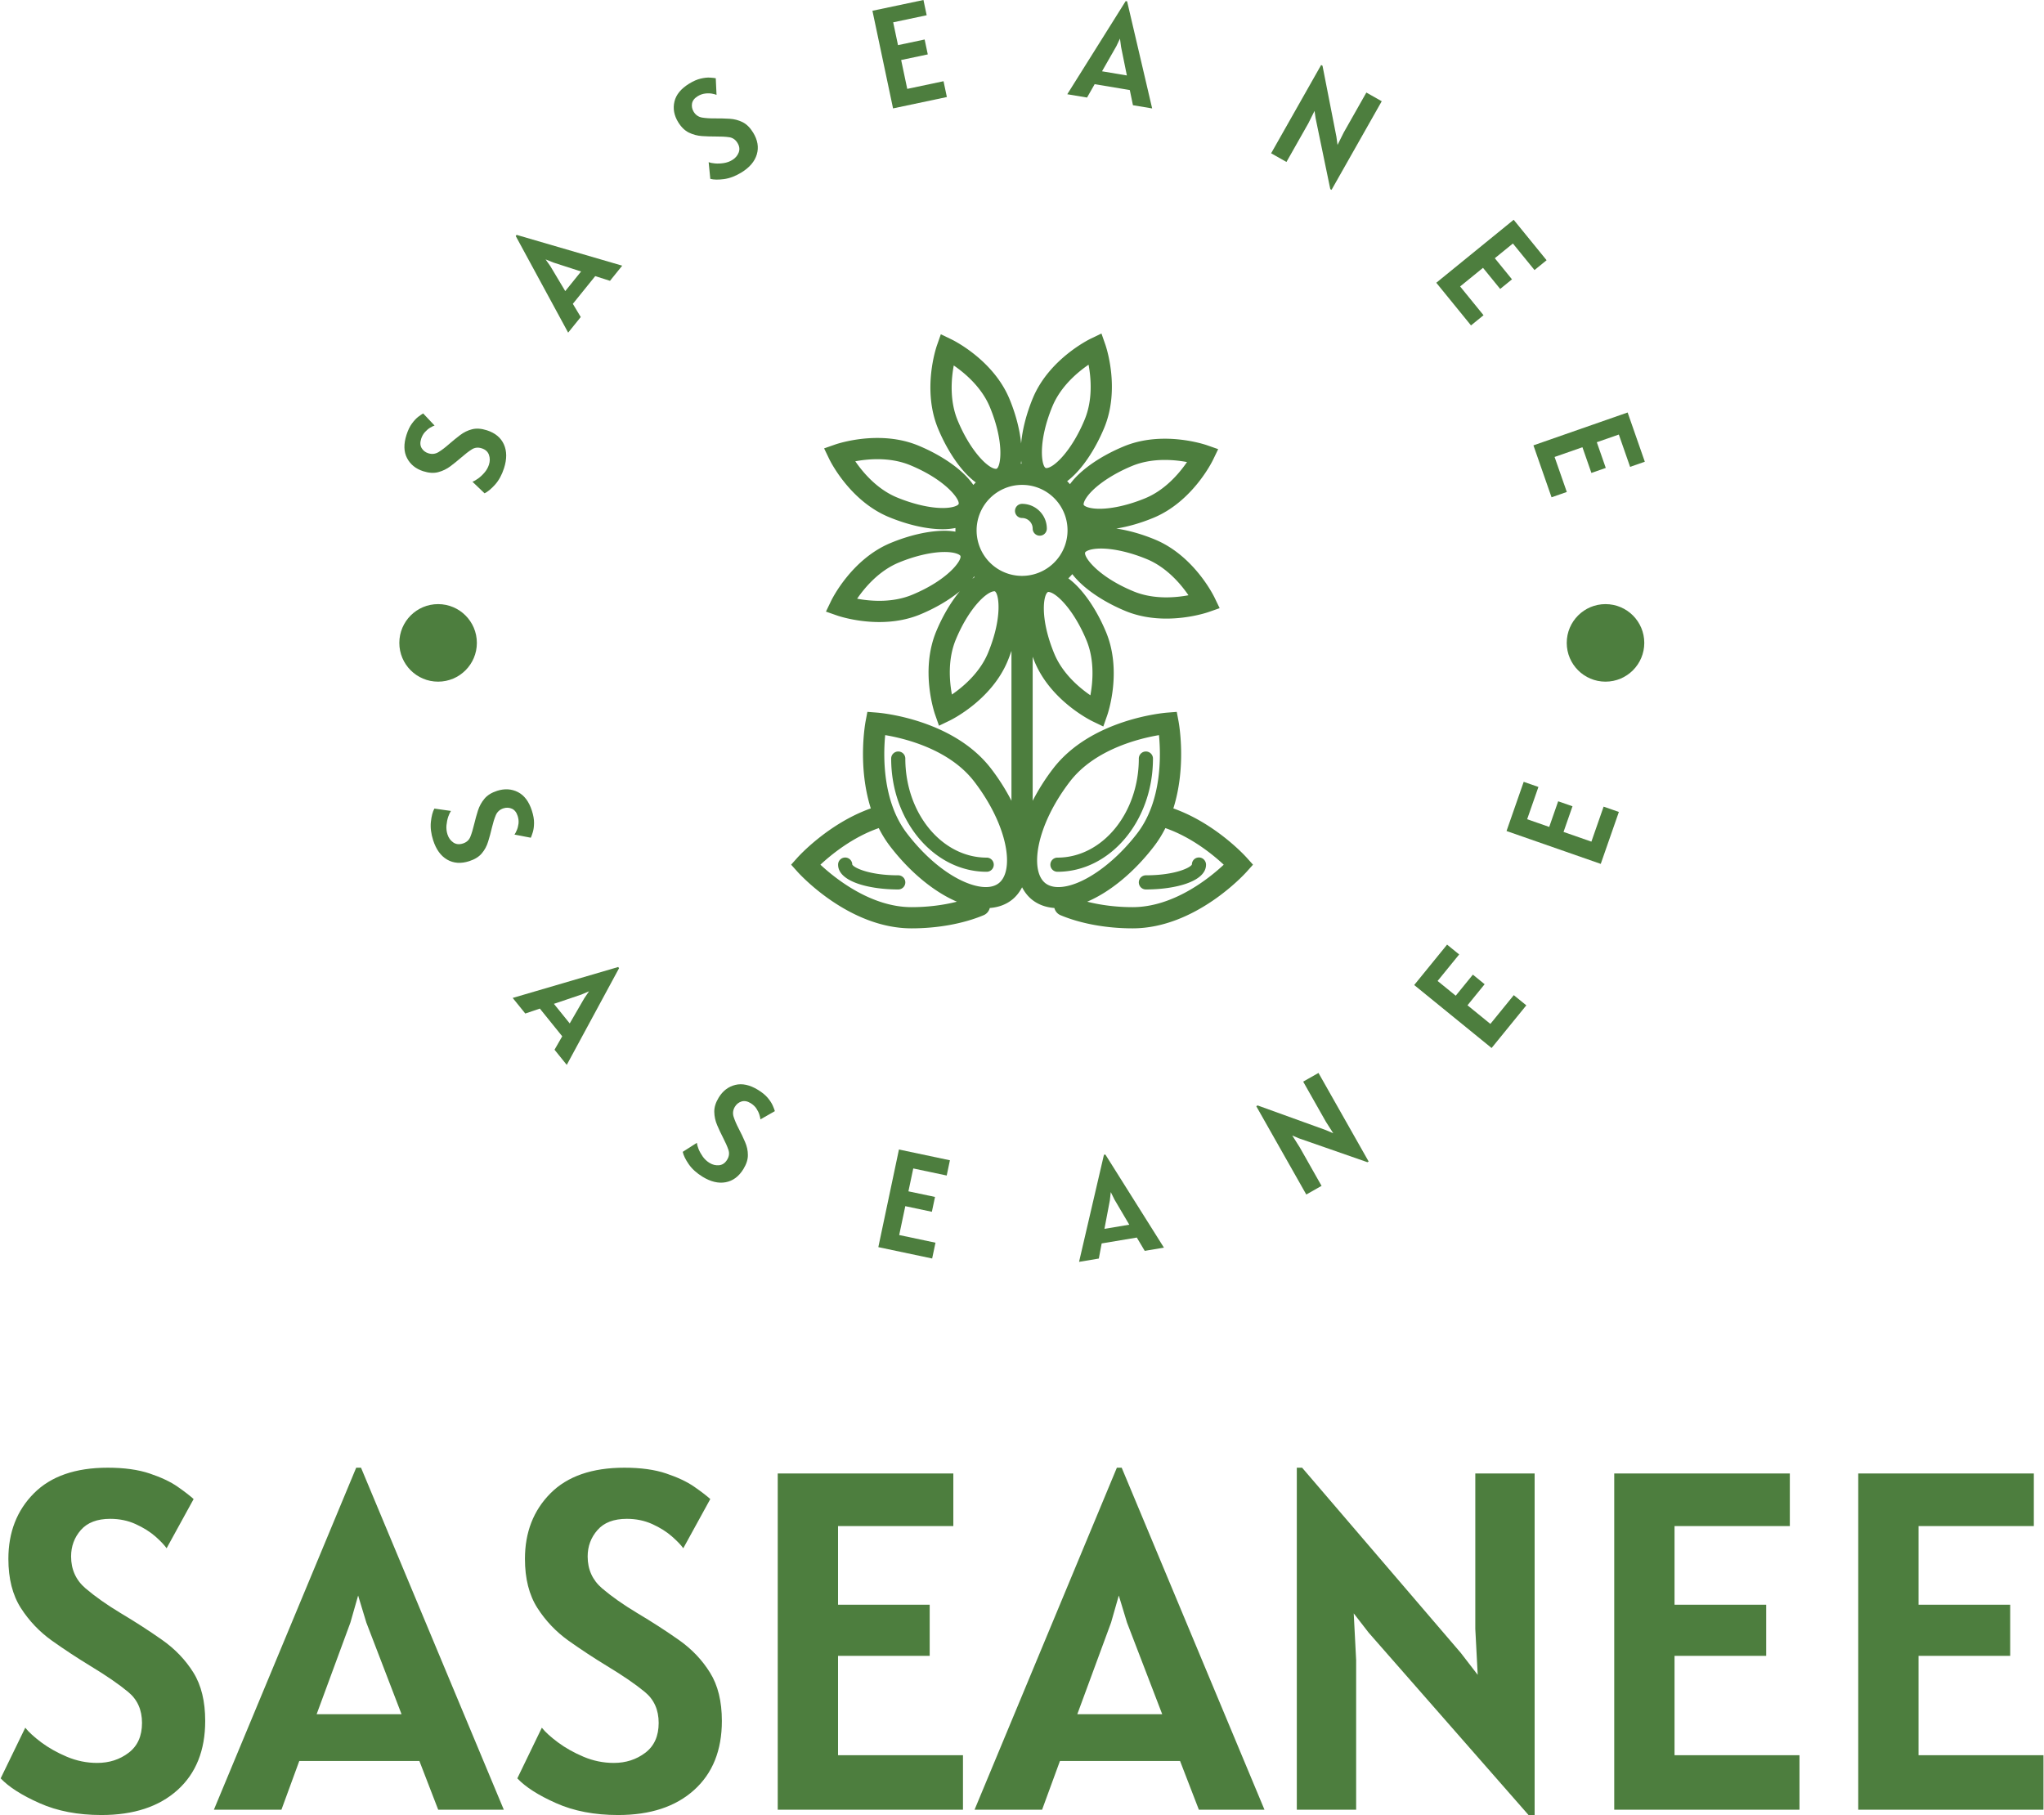 <svg xmlns="http://www.w3.org/2000/svg" version="1.1" xmlns:xlink="http://www.w3.org/1999/xlink" xmlns:svgjs="http://svgjs.dev/svgjs" width="1500" height="1332" viewBox="0 0 1500 1332"><g transform="matrix(1,0,0,1,0.055,0.539)"><svg viewBox="0 0 278 247" data-background-color="#ffffff" preserveAspectRatio="xMidYMid meet" height="1332" width="1500" xmlns="http://www.w3.org/2000/svg" xmlns:xlink="http://www.w3.org/1999/xlink"><g id="tight-bounds" transform="matrix(1,0,0,1,-0.01,-0.1)"><svg viewBox="0 0 278.02 247.2" height="247.2" width="278.02"><g><svg viewBox="0 0 395.52 351.674" height="247.2" width="278.02"><g transform="matrix(1,0,0,1,0,284.151)"><svg viewBox="0 0 395.52 67.523" height="67.523" width="395.52"><g id="textblocktransform"><svg viewBox="0 0 395.52 67.523" height="67.523" width="395.52" id="textblock"><g><svg viewBox="0 0 395.52 67.523" height="67.523" width="395.52"><g transform="matrix(1,0,0,1,0,0)"><svg width="395.52" viewBox="2.25 -35.45 211.73 36.15" height="67.523" data-palette-color="#4d7e3e"><path d="M12.7 0.55L12.7 0.55Q9.03 0.55 6.28-0.68 3.53-1.9 2.25-3.25L2.25-3.25 4.8-8.5Q5.33-7.83 6.46-6.98 7.6-6.13 9.11-5.49 10.63-4.85 12.25-4.85L12.25-4.85Q14.13-4.85 15.51-5.9 16.9-6.95 16.9-9L16.9-9Q16.9-11.03 15.46-12.21 14.03-13.4 11.55-14.9L11.55-14.9Q9.53-16.13 7.58-17.51 5.63-18.9 4.34-20.91 3.05-22.93 3.05-26L3.05-26Q3.05-30.13 5.69-32.79 8.33-35.45 13.35-35.45L13.35-35.45Q15.9-35.45 17.69-34.85 19.48-34.25 20.59-33.48 21.7-32.7 22.25-32.2L22.25-32.2 19.45-27.1Q19.1-27.6 18.28-28.33 17.45-29.05 16.25-29.6 15.05-30.15 13.6-30.15L13.6-30.15Q11.58-30.15 10.56-28.99 9.55-27.83 9.55-26.25L9.55-26.25Q9.55-24.23 11.04-22.95 12.53-21.68 14.65-20.4L14.65-20.4Q17-19 19-17.59 21-16.18 22.23-14.21 23.45-12.25 23.45-9.2L23.45-9.2Q23.45-4.63 20.58-2.04 17.7 0.55 12.7 0.55ZM31.35 0L24.35 0 39.1-35.45 39.6-35.45 54.4 0 47.6 0 45.65-5.05 33.2-5.05 31.35 0ZM39.3-22.2L38.5-19.4 35-9.9 43.8-9.9 40.15-19.4 39.3-22.2ZM66.25 0.55L66.25 0.55Q62.57 0.55 59.82-0.68 57.07-1.9 55.8-3.25L55.8-3.25 58.34-8.5Q58.87-7.83 60.01-6.98 61.15-6.13 62.66-5.49 64.17-4.85 65.8-4.85L65.8-4.85Q67.67-4.85 69.06-5.9 70.45-6.95 70.45-9L70.45-9Q70.45-11.03 69.01-12.21 67.57-13.4 65.09-14.9L65.09-14.9Q63.07-16.13 61.12-17.51 59.17-18.9 57.88-20.91 56.59-22.93 56.59-26L56.59-26Q56.59-30.13 59.23-32.79 61.87-35.45 66.9-35.45L66.9-35.45Q69.45-35.45 71.23-34.85 73.02-34.25 74.13-33.48 75.25-32.7 75.8-32.2L75.8-32.2 73-27.1Q72.65-27.6 71.82-28.33 71-29.05 69.8-29.6 68.59-30.15 67.15-30.15L67.15-30.15Q65.12-30.15 64.11-28.99 63.09-27.83 63.09-26.25L63.09-26.25Q63.09-24.23 64.58-22.95 66.07-21.68 68.2-20.4L68.2-20.4Q70.55-19 72.55-17.59 74.55-16.18 75.77-14.21 77-12.25 77-9.2L77-9.2Q77-4.63 74.12-2.04 71.25 0.55 66.25 0.55ZM101.99 0L82.79 0 82.79-34.85 100.99-34.85 100.99-29.4 89.04-29.4 89.04-21.25 98.54-21.25 98.54-15.95 89.04-15.95 89.04-5.65 101.99-5.65 101.99 0ZM110.19 0L103.19 0 117.94-35.45 118.44-35.45 133.24 0 126.44 0 124.49-5.05 112.04-5.05 110.19 0ZM118.14-22.2L117.34-19.4 113.84-9.9 122.64-9.9 118.99-19.4 118.14-22.2ZM161.24 0.7L160.74 0.7 144.04-18.35 142.49-20.35 142.74-15.5 142.74 0 136.59 0 136.59-35.45 137.14-35.45 153.59-16.25 155.34-13.98 155.09-18.75 155.09-34.85 161.24-34.85 161.24 0.7ZM188.69 0L169.49 0 169.49-34.85 187.69-34.85 187.69-29.4 175.74-29.4 175.74-21.25 185.24-21.25 185.24-15.95 175.74-15.95 175.74-5.65 188.69-5.65 188.69 0ZM213.98 0L194.78 0 194.78-34.85 212.98-34.85 212.98-29.4 201.03-29.4 201.03-21.25 210.53-21.25 210.53-15.95 201.03-15.95 201.03-5.65 213.98-5.65 213.98 0Z" opacity="1" transform="matrix(1,0,0,1,0,0)" fill="#4d7e3e" class="wordmark-text-0" data-fill-palette-color="primary" id="text-0"></path></svg></g></svg></g></svg></g></svg></g><g transform="matrix(1,0,0,1,75.61,0)"><svg viewBox="0 0 244.299 244.299" height="244.299" width="244.299"><g><svg viewBox="0 0 244.299 244.299" height="244.299" width="244.299"><g transform="matrix(1,0,0,1,77.441,64.568)"><svg viewBox="0 0 89.417 115.164" height="115.164" width="89.417"><g><svg xmlns:x="http://ns.adobe.com/Extensibility/1.0/" xmlns:i="http://ns.adobe.com/AdobeIllustrator/10.0/" xmlns:graph="http://ns.adobe.com/Graphs/1.0/" xmlns="http://www.w3.org/2000/svg" xmlns:xlink="http://www.w3.org/1999/xlink" version="1.1" x="0" y="0" viewBox="17.362 7.672 65.277 84.073" enable-background="new 0 0 100 100" xml:space="preserve" height="115.164" width="89.417" class="icon-dxe-0" data-fill-palette-color="accent" id="dxe-0"><g fill="#4d7e3e" data-fill-palette-color="accent"><path d="M81.742 81.747C81.563 81.548 77.361 76.917 71.38 74.793 73.267 68.831 72.175 62.799 72.112 62.47L71.863 61.15 70.523 61.254C70.086 61.287 59.756 62.157 54.373 69.185A30 30 0 0 0 51.5 73.717V53.354C51.591 53.593 51.682 53.833 51.779 54.07 54.066 59.591 59.729 62.37 59.968 62.486L61.481 63.215 62.036 61.63C62.124 61.379 64.162 55.411 61.875 49.889 60.625 46.872 58.678 43.84 56.539 42.279 56.736 42.089 56.923 41.889 57.101 41.683 58.646 43.704 61.502 45.602 64.598 46.885 66.327 47.602 68.277 47.965 70.39 47.965 73.671 47.965 76.232 47.083 76.339 47.045L77.924 46.49 77.195 44.978C77.079 44.738 74.3 39.075 68.779 36.789 66.912 36.016 65.038 35.491 63.316 35.239 64.981 34.976 66.78 34.463 68.571 33.72 74.092 31.432 76.872 25.769 76.988 25.529L77.717 24.016 76.132 23.462C76.025 23.424 73.464 22.542 70.182 22.542 68.068 22.542 66.12 22.905 64.389 23.622 61.772 24.706 59.463 26.15 57.886 27.688 57.429 28.134 57.066 28.56 56.771 28.965 56.637 28.825 56.512 28.675 56.37 28.544 58.473 26.963 60.382 23.972 61.614 20.998 63.902 15.476 61.862 9.507 61.774 9.256L61.22 7.672 59.707 8.401C59.468 8.516 53.805 11.296 51.519 16.817 50.637 18.947 50.044 21.203 49.866 23.227 49.676 21.231 49.089 19.018 48.222 16.925 45.934 11.403 40.272 8.624 40.033 8.508L38.519 7.78 37.965 9.365C37.877 9.616 35.839 15.586 38.126 21.107 39.375 24.124 41.322 27.155 43.461 28.717 43.342 28.833 43.226 28.951 43.113 29.072 41.646 26.919 38.625 24.873 35.349 23.515 33.619 22.798 31.669 22.435 29.556 22.435 26.274 22.435 23.714 23.317 23.607 23.354L22.022 23.908 22.751 25.421C22.867 25.661 25.645 31.323 31.167 33.61 33.851 34.722 36.559 35.334 38.792 35.334A9 9 0 0 0 40.588 35.159 9 9 0 0 0 40.582 35.678 9.5 9.5 0 0 0 39.052 35.552C36.82 35.552 34.112 36.164 31.428 37.276 25.906 39.564 23.127 45.226 23.011 45.466L22.282 46.979 23.867 47.533C23.974 47.571 26.536 48.453 29.819 48.453 31.932 48.453 33.881 48.09 35.611 47.373 37.691 46.511 39.661 45.369 41.203 44.101 39.877 45.697 38.71 47.74 37.865 49.78 35.578 55.301 37.617 61.27 37.705 61.522L38.259 63.107 39.772 62.378C40.012 62.262 45.674 59.483 47.962 53.961 48.158 53.487 48.334 53.008 48.501 52.525V73.713A30 30 0 0 0 45.628 69.182C40.245 62.155 29.915 61.285 29.478 61.251L28.139 61.147 27.889 62.467C27.827 62.796 26.734 68.828 28.621 74.79 22.64 76.914 18.437 81.545 18.258 81.744L17.362 82.745 18.258 83.746C18.55 84.072 25.523 91.745 34.376 91.745 38.08 91.745 41.698 91.085 44.565 89.887 45.018 89.698 45.323 89.311 45.436 88.869 46.611 88.778 47.651 88.416 48.516 87.754 49.145 87.272 49.63 86.652 50.002 85.942 50.375 86.653 50.859 87.272 51.488 87.754 52.352 88.416 53.392 88.778 54.567 88.869 54.679 89.31 54.985 89.697 55.438 89.887 58.304 91.085 61.922 91.745 65.626 91.745 74.479 91.745 81.451 84.072 81.743 83.746L82.639 82.745zM32.315 30.839C29.509 29.676 27.521 27.323 26.43 25.733 27.28 25.574 28.366 25.435 29.556 25.435 31.273 25.435 32.836 25.722 34.201 26.287 39.299 28.4 41.271 31.198 41.029 31.782 40.957 31.955 40.294 32.336 38.792 32.336 36.971 32.335 34.61 31.79 32.315 30.839M47.54 29.558A6.4 6.4 0 0 1 49.997 29.067 6.41 6.41 0 0 1 55.94 33.038 6.436 6.436 0 0 1 50.004 41.928 6.41 6.41 0 0 1 44.062 37.959V37.957A6.435 6.435 0 0 1 47.54 29.558M49.82 26.076A9 9 0 0 0 49.877 25.662C49.893 25.8 49.911 25.937 49.933 26.07 49.896 26.07 49.858 26.075 49.82 26.076M43.299 42.104A9 9 0 0 0 42.978 42.341C43.063 42.235 43.142 42.128 43.22 42.021zM59.104 51.036C60.266 53.841 60.008 56.909 59.656 58.806 58.065 57.715 55.714 55.727 54.552 52.922 52.441 47.823 53.025 44.451 53.69 44.196 54.744 44.196 57.279 46.632 59.104 51.036M73.518 44.666C72.667 44.825 71.581 44.965 70.391 44.965 68.673 44.965 67.112 44.678 65.747 44.113 60.648 42.001 58.676 39.202 58.918 38.618 58.989 38.445 59.652 38.065 61.155 38.065 62.976 38.065 65.338 38.61 67.632 39.56 70.438 40.722 72.427 43.076 73.518 44.666M59.982 29.836C61.273 28.577 63.297 27.322 65.538 26.394 66.902 25.829 68.465 25.542 70.183 25.542 71.373 25.542 72.46 25.682 73.31 25.841 72.219 27.432 70.23 29.786 67.424 30.948 65.131 31.898 62.771 32.443 60.949 32.443 59.446 32.443 58.783 32.063 58.711 31.889 58.636 31.708 58.852 30.939 59.982 29.836M54.29 17.965C55.453 15.158 57.809 13.169 59.398 12.079 59.752 13.968 60.011 17.029 58.842 19.851 57.017 24.255 54.482 26.691 53.426 26.691L53.347 26.679C52.763 26.437 52.179 23.064 54.29 17.965M46.312 26.799C45.256 26.799 42.721 24.363 40.898 19.959 39.736 17.154 39.994 14.085 40.346 12.189 41.936 13.281 44.288 15.269 45.45 18.073 47.561 23.172 46.976 26.544 46.391 26.786 46.384 26.79 46.363 26.799 46.312 26.799M34.462 44.602C33.098 45.166 31.536 45.453 29.818 45.453A17 17 0 0 1 26.69 45.154C27.781 43.563 29.77 41.21 32.575 40.047 34.869 39.097 37.23 38.552 39.051 38.552 40.553 38.552 41.217 38.932 41.288 39.106 41.531 39.691 39.561 42.49 34.462 44.602M45.189 52.814C44.027 55.619 41.675 57.606 40.085 58.698 39.732 56.802 39.475 53.732 40.636 50.928 42.456 46.534 44.985 44.1 46.123 44.1H46.131C46.715 44.342 47.299 47.716 45.189 52.814M21.5 82.747C22.995 81.354 26.029 78.865 29.746 77.576 30.189 78.456 30.712 79.314 31.336 80.129 34.166 83.823 37.583 86.609 40.791 87.977 38.823 88.476 36.626 88.748 34.374 88.748 28.634 88.748 23.581 84.683 21.5 82.747M46.69 85.375C46.225 85.731 45.614 85.912 44.875 85.912 42.223 85.912 37.745 83.56 33.719 78.305 30.227 73.746 30.383 67.261 30.655 64.434 33.453 64.904 39.742 66.434 43.245 71.008 48.082 77.324 48.943 83.649 46.69 85.375M56.755 71.008C60.247 66.449 66.548 64.91 69.349 64.436 69.624 67.259 69.787 73.731 66.283 78.305 62.851 82.784 58.263 85.913 55.127 85.912 54.388 85.912 53.776 85.731 53.312 85.376 51.058 83.649 51.918 77.324 56.755 71.008M65.625 88.748C63.373 88.748 61.176 88.476 59.208 87.977 62.416 86.611 65.833 83.824 68.663 80.129A16 16 0 0 0 70.254 77.576C73.973 78.865 77.007 81.356 78.502 82.749 76.428 84.685 71.388 88.748 65.625 88.748" fill="#4d7e3e" data-fill-palette-color="accent"></path><path d="M50 33.748C50.827 33.748 51.5 34.421 51.5 35.248A1 1 0 1 0 53.5 35.248C53.5 33.318 51.93 31.748 50 31.748A1 1 0 0 0 50 33.748" fill="#4d7e3e" data-fill-palette-color="accent"></path><path d="M33.5 67.748A1 1 0 1 0 31.5 67.748C31.5 76.57 37.556 83.748 45 83.748A1 1 0 1 0 45 81.748C38.659 81.748 33.5 75.468 33.5 67.748" fill="#4d7e3e" data-fill-palette-color="accent"></path><path d="M68.5 67.748A1 1 0 1 0 66.5 67.748C66.5 75.468 61.341 81.748 55 81.748A1 1 0 1 0 55 83.748C62.444 83.748 68.5 76.57 68.5 67.748" fill="#4d7e3e" data-fill-palette-color="accent"></path><path d="M32.5 84.248C28.38 84.248 26.202 83.168 26 82.723A1 1 0 0 0 24 82.748C24 85.152 28.406 86.248 32.5 86.248A1 1 0 1 0 32.5 84.248" fill="#4d7e3e" data-fill-palette-color="accent"></path><path d="M67.5 84.248A1 1 0 1 0 67.5 86.248C71.594 86.248 76 85.152 76 82.748 76 82.195 75.555 81.729 75.003 81.729A0.98 0.98 0 0 0 74.005 82.71C73.838 83.148 71.657 84.248 67.5 84.248" fill="#4d7e3e" data-fill-palette-color="accent"></path></g></svg><g></g></g></svg></g><g id="text-0"><path d="M21.861 90.635v0c-0.414 1.289-0.991 2.35-1.73 3.183-0.746 0.831-1.426 1.394-2.042 1.689v0l-2.343-2.242c0.302-0.107 0.663-0.312 1.084-0.613 0.429-0.306 0.84-0.688 1.234-1.146 0.402-0.462 0.694-0.978 0.877-1.545v0c0.213-0.664 0.213-1.298-0.002-1.902-0.212-0.61-0.679-1.031-1.401-1.263v0c-0.715-0.23-1.362-0.156-1.94 0.222-0.583 0.369-1.276 0.903-2.078 1.603v0c-0.664 0.575-1.348 1.127-2.052 1.654-0.713 0.531-1.496 0.91-2.351 1.136-0.854 0.226-1.82 0.165-2.899-0.181v0c-1.455-0.467-2.502-1.318-3.141-2.551-0.635-1.225-0.668-2.721-0.1-4.489v0c0.289-0.9 0.639-1.629 1.051-2.187 0.414-0.564 0.817-0.998 1.21-1.301 0.4-0.301 0.72-0.522 0.962-0.663v0l2.214 2.348c-0.218 0.064-0.5 0.198-0.848 0.404-0.35 0.212-0.688 0.497-1.014 0.857-0.327 0.36-0.572 0.795-0.736 1.305v0c-0.23 0.715-0.198 1.317 0.096 1.806 0.296 0.482 0.721 0.813 1.276 0.99v0c0.708 0.228 1.373 0.152 1.995-0.225 0.615-0.38 1.266-0.871 1.952-1.475v0c0.762-0.663 1.502-1.267 2.219-1.811 0.725-0.549 1.501-0.926 2.328-1.133 0.835-0.211 1.789-0.144 2.861 0.201v0c1.608 0.517 2.706 1.429 3.293 2.737 0.582 1.3 0.591 2.83 0.025 4.592z" fill="#4d7e3e" data-fill-palette-color="accent"></path><path d="M36.711 61.379l-2.438 3.02-10.15-18.705 0.177-0.219 20.441 5.961-2.369 2.934-2.857-0.912-4.334 5.367zM29.903 50.22l0.927 1.317 2.88 4.82 3.064-3.794-5.369-1.738z" fill="#4d7e3e" data-fill-palette-color="accent"></path><path d="M67.826 33.388v0c-1.154 0.708-2.283 1.137-3.386 1.287-1.107 0.144-1.99 0.128-2.649-0.049v0l-0.317-3.227c0.299 0.115 0.706 0.196 1.222 0.241 0.525 0.048 1.086 0.026 1.682-0.065 0.606-0.089 1.164-0.289 1.672-0.601v0c0.594-0.365 1.007-0.846 1.238-1.444 0.237-0.601 0.157-1.225-0.239-1.87v0c-0.393-0.64-0.932-1.005-1.617-1.097-0.683-0.1-1.556-0.146-2.621-0.138v0c-0.878 0.004-1.756-0.023-2.634-0.082-0.887-0.061-1.728-0.285-2.523-0.67-0.795-0.385-1.489-1.061-2.081-2.026v0c-0.799-1.303-1.04-2.63-0.721-3.982 0.317-1.343 1.266-2.499 2.849-3.471v0c0.806-0.494 1.546-0.819 2.222-0.974 0.681-0.159 1.27-0.225 1.766-0.199 0.499 0.032 0.887 0.073 1.162 0.125v0l0.149 3.224c-0.207-0.093-0.509-0.175-0.906-0.247-0.403-0.067-0.846-0.071-1.328-0.01-0.482 0.06-0.952 0.23-1.409 0.51v0c-0.64 0.393-1.008 0.87-1.104 1.432-0.09 0.559 0.018 1.086 0.323 1.584v0c0.389 0.634 0.942 1.01 1.66 1.128 0.714 0.112 1.528 0.164 2.442 0.154v0c1.011-0.007 1.965 0.017 2.863 0.071 0.908 0.057 1.742 0.276 2.504 0.658 0.771 0.384 1.451 1.057 2.04 2.017v0c0.884 1.44 1.122 2.847 0.714 4.221-0.405 1.365-1.396 2.532-2.973 3.5z" fill="#4d7e3e" data-fill-palette-color="accent"></path><path d="M107.591 18.786l-10.419 2.2-3.991-18.9 9.878-2.086 0.623 2.952-6.484 1.369 0.933 4.417 5.156-1.088 0.609 2.882-5.156 1.089 1.18 5.588 7.025-1.483z" fill="#4d7e3e" data-fill-palette-color="accent"></path><path d="M134.729 18.884l-3.829-0.64 11.307-18.03 0.278 0.047 4.849 20.733-3.719-0.622-0.61-2.937-6.803-1.138zM141.104 7.472l-0.692 1.455-2.784 4.876 4.81 0.805-1.123-5.53z" fill="#4d7e3e" data-fill-palette-color="accent"></path><path d="M182.064 36.752l-0.245-0.139-2.85-13.76-0.199-1.383-1.2 2.405-4.237 7.481-2.966-1.68 9.683-17.097 0.262 0.149 2.693 13.752 0.216 1.578 1.186-2.379 4.395-7.761 2.975 1.684z" fill="#4d7e3e" data-fill-palette-color="accent"></path><path d="M209.062 63.002l-6.722-8.259 14.982-12.193 6.373 7.83-2.34 1.904-4.183-5.14-3.502 2.85 3.326 4.087-2.285 1.86-3.326-4.087-4.43 3.605 4.532 5.569z" fill="#4d7e3e" data-fill-palette-color="accent"></path><path d="M224.655 96.278l-3.509-10.055 18.238-6.364 3.327 9.532-2.849 0.994-2.183-6.257-4.263 1.488 1.736 4.975-2.782 0.971-1.736-4.975-5.392 1.882 2.365 6.778z" fill="#4d7e3e" data-fill-palette-color="accent"></path><path d="M8.145 162.7v0c-0.416-1.296-0.565-2.494-0.447-3.595 0.122-1.11 0.348-1.964 0.677-2.562v0l3.21 0.458c-0.183 0.263-0.361 0.641-0.534 1.133-0.164 0.496-0.277 1.046-0.336 1.65-0.051 0.608 0.014 1.196 0.197 1.764v0c0.213 0.664 0.583 1.179 1.108 1.545 0.528 0.373 1.153 0.443 1.874 0.211v0c0.715-0.23 1.198-0.666 1.449-1.31 0.259-0.64 0.511-1.477 0.756-2.514v0c0.204-0.854 0.44-1.701 0.705-2.539 0.27-0.847 0.687-1.611 1.25-2.292 0.563-0.681 1.384-1.194 2.462-1.541v0c1.449-0.465 2.791-0.386 4.026 0.238 1.238 0.631 2.14 1.83 2.708 3.598v0c0.287 0.894 0.427 1.69 0.419 2.39-0.01 0.693-0.088 1.282-0.235 1.765-0.149 0.477-0.28 0.84-0.391 1.087v0l-3.163-0.61c0.133-0.177 0.281-0.453 0.441-0.829 0.163-0.369 0.276-0.796 0.339-1.281 0.056-0.483 0.002-0.979-0.162-1.49v0c-0.23-0.715-0.606-1.185-1.129-1.411-0.523-0.226-1.063-0.25-1.618-0.072v0c-0.715 0.23-1.212 0.678-1.491 1.344-0.279 0.667-0.524 1.45-0.735 2.349v0c-0.227 0.981-0.477 1.903-0.749 2.764-0.264 0.866-0.675 1.625-1.233 2.277-0.55 0.655-1.361 1.155-2.433 1.499v0c-1.608 0.517-3.032 0.414-4.271-0.307-1.23-0.717-2.128-1.957-2.694-3.719z" fill="#4d7e3e" data-fill-palette-color="accent"></path><path d="M25.974 196.223l-2.439-3.02 20.422-5.985 0.177 0.219-10.13 18.729-2.369-2.933 1.492-2.602-4.334-5.366zM38.316 191.916l-1.49 0.636-5.311 1.794 3.064 3.794 2.822-4.877z" fill="#4d7e3e" data-fill-palette-color="accent"></path><path d="M60.293 227.821v0c-1.16-0.712-2.054-1.524-2.682-2.436-0.63-0.921-1.015-1.716-1.156-2.384v0l2.734-1.744c0.032 0.319 0.143 0.721 0.333 1.207 0.199 0.484 0.472 0.974 0.82 1.47 0.357 0.494 0.79 0.898 1.299 1.21v0c0.594 0.365 1.21 0.514 1.847 0.45 0.643-0.061 1.163-0.415 1.56-1.061v0c0.393-0.64 0.474-1.286 0.245-1.938-0.22-0.654-0.575-1.454-1.065-2.399v0c-0.402-0.781-0.775-1.577-1.119-2.386-0.347-0.819-0.529-1.669-0.546-2.553-0.017-0.883 0.271-1.808 0.864-2.773v0c0.796-1.297 1.866-2.111 3.21-2.443 1.35-0.328 2.816-0.007 4.398 0.965v0c0.8 0.491 1.425 1.004 1.875 1.54 0.444 0.532 0.768 1.03 0.972 1.493 0.198 0.46 0.335 0.819 0.412 1.078v0l-2.798 1.599c-0.014-0.221-0.082-0.526-0.205-0.916-0.117-0.386-0.31-0.784-0.578-1.193-0.272-0.403-0.636-0.744-1.093-1.025v0c-0.64-0.393-1.232-0.504-1.777-0.335-0.544 0.169-0.969 0.503-1.274 1v0c-0.393 0.64-0.477 1.304-0.254 1.991 0.223 0.687 0.547 1.441 0.973 2.26v0c0.467 0.892 0.878 1.754 1.233 2.586 0.364 0.829 0.547 1.673 0.547 2.53 0.01 0.856-0.28 1.763-0.868 2.723v0c-0.884 1.44-2.03 2.29-3.441 2.549-1.401 0.257-2.889-0.098-4.466-1.065z" fill="#4d7e3e" data-fill-palette-color="accent"></path><path d="M104.741 243.649l-10.419-2.2 3.991-18.9 9.868 2.084-0.623 2.951-6.474-1.367-0.935 4.428 5.146 1.086-0.607 2.873-5.146-1.087-1.18 5.589 7.025 1.483z" fill="#4d7e3e" data-fill-palette-color="accent"></path><path d="M137.009 243.658l-3.828 0.641 4.819-20.729 0.278-0.046 11.337 18.024-3.719 0.623-1.533-2.578-6.804 1.139zM139.321 230.792l-0.179 1.61-1.046 5.508 4.81-0.806-2.861-4.853z" fill="#4d7e3e" data-fill-palette-color="accent"></path><path d="M189.246 224.875l-0.236 0.133-13.262-4.623-1.293-0.55 1.441 2.28 4.232 7.473-2.957 1.675-9.683-17.098 0.263-0.148 13.179 4.763 1.464 0.626-1.426-2.231-4.4-7.77 2.966-1.68z" fill="#4d7e3e" data-fill-palette-color="accent"></path><path d="M219.768 194.638l-6.721 8.26-14.983-12.193 6.366-7.823 2.34 1.904-4.176 5.132 3.51 2.856 3.319-4.079 2.277 1.854-3.319 4.079 4.43 3.605 4.532-5.569z" fill="#4d7e3e" data-fill-palette-color="accent"></path><path d="M237.687 157.197l-3.508 10.054-18.239-6.364 3.323-9.523 2.849 0.994-2.18 6.247 4.272 1.491 1.733-4.965 2.772 0.967-1.733 4.966 5.393 1.881 2.366-6.778z" fill="#4d7e3e" data-fill-palette-color="accent"></path><path d="M1.589 124.465c0-4.145 3.36-7.506 7.505-7.506 4.145 0 7.506 3.36 7.506 7.506 0 4.145-3.36 7.506-7.506 7.506-4.145 0-7.506-3.36-7.505-7.506z" fill="#4d7e3e" data-fill-palette-color="accent"></path><path d="M227.595 124.465c0-4.145 3.36-7.506 7.506-7.506 4.145 0 7.506 3.36 7.506 7.506 0 4.145-3.36 7.506-7.506 7.506-4.145 0-7.506-3.36-7.506-7.506z" fill="#4d7e3e" data-fill-palette-color="accent"></path></g><g id="text-1"></g></svg></g></svg></g><g></g></svg></g><defs></defs></svg><rect width="278.02" height="247.2" fill="none" stroke="none" visibility="hidden"></rect></g></svg></g></svg>